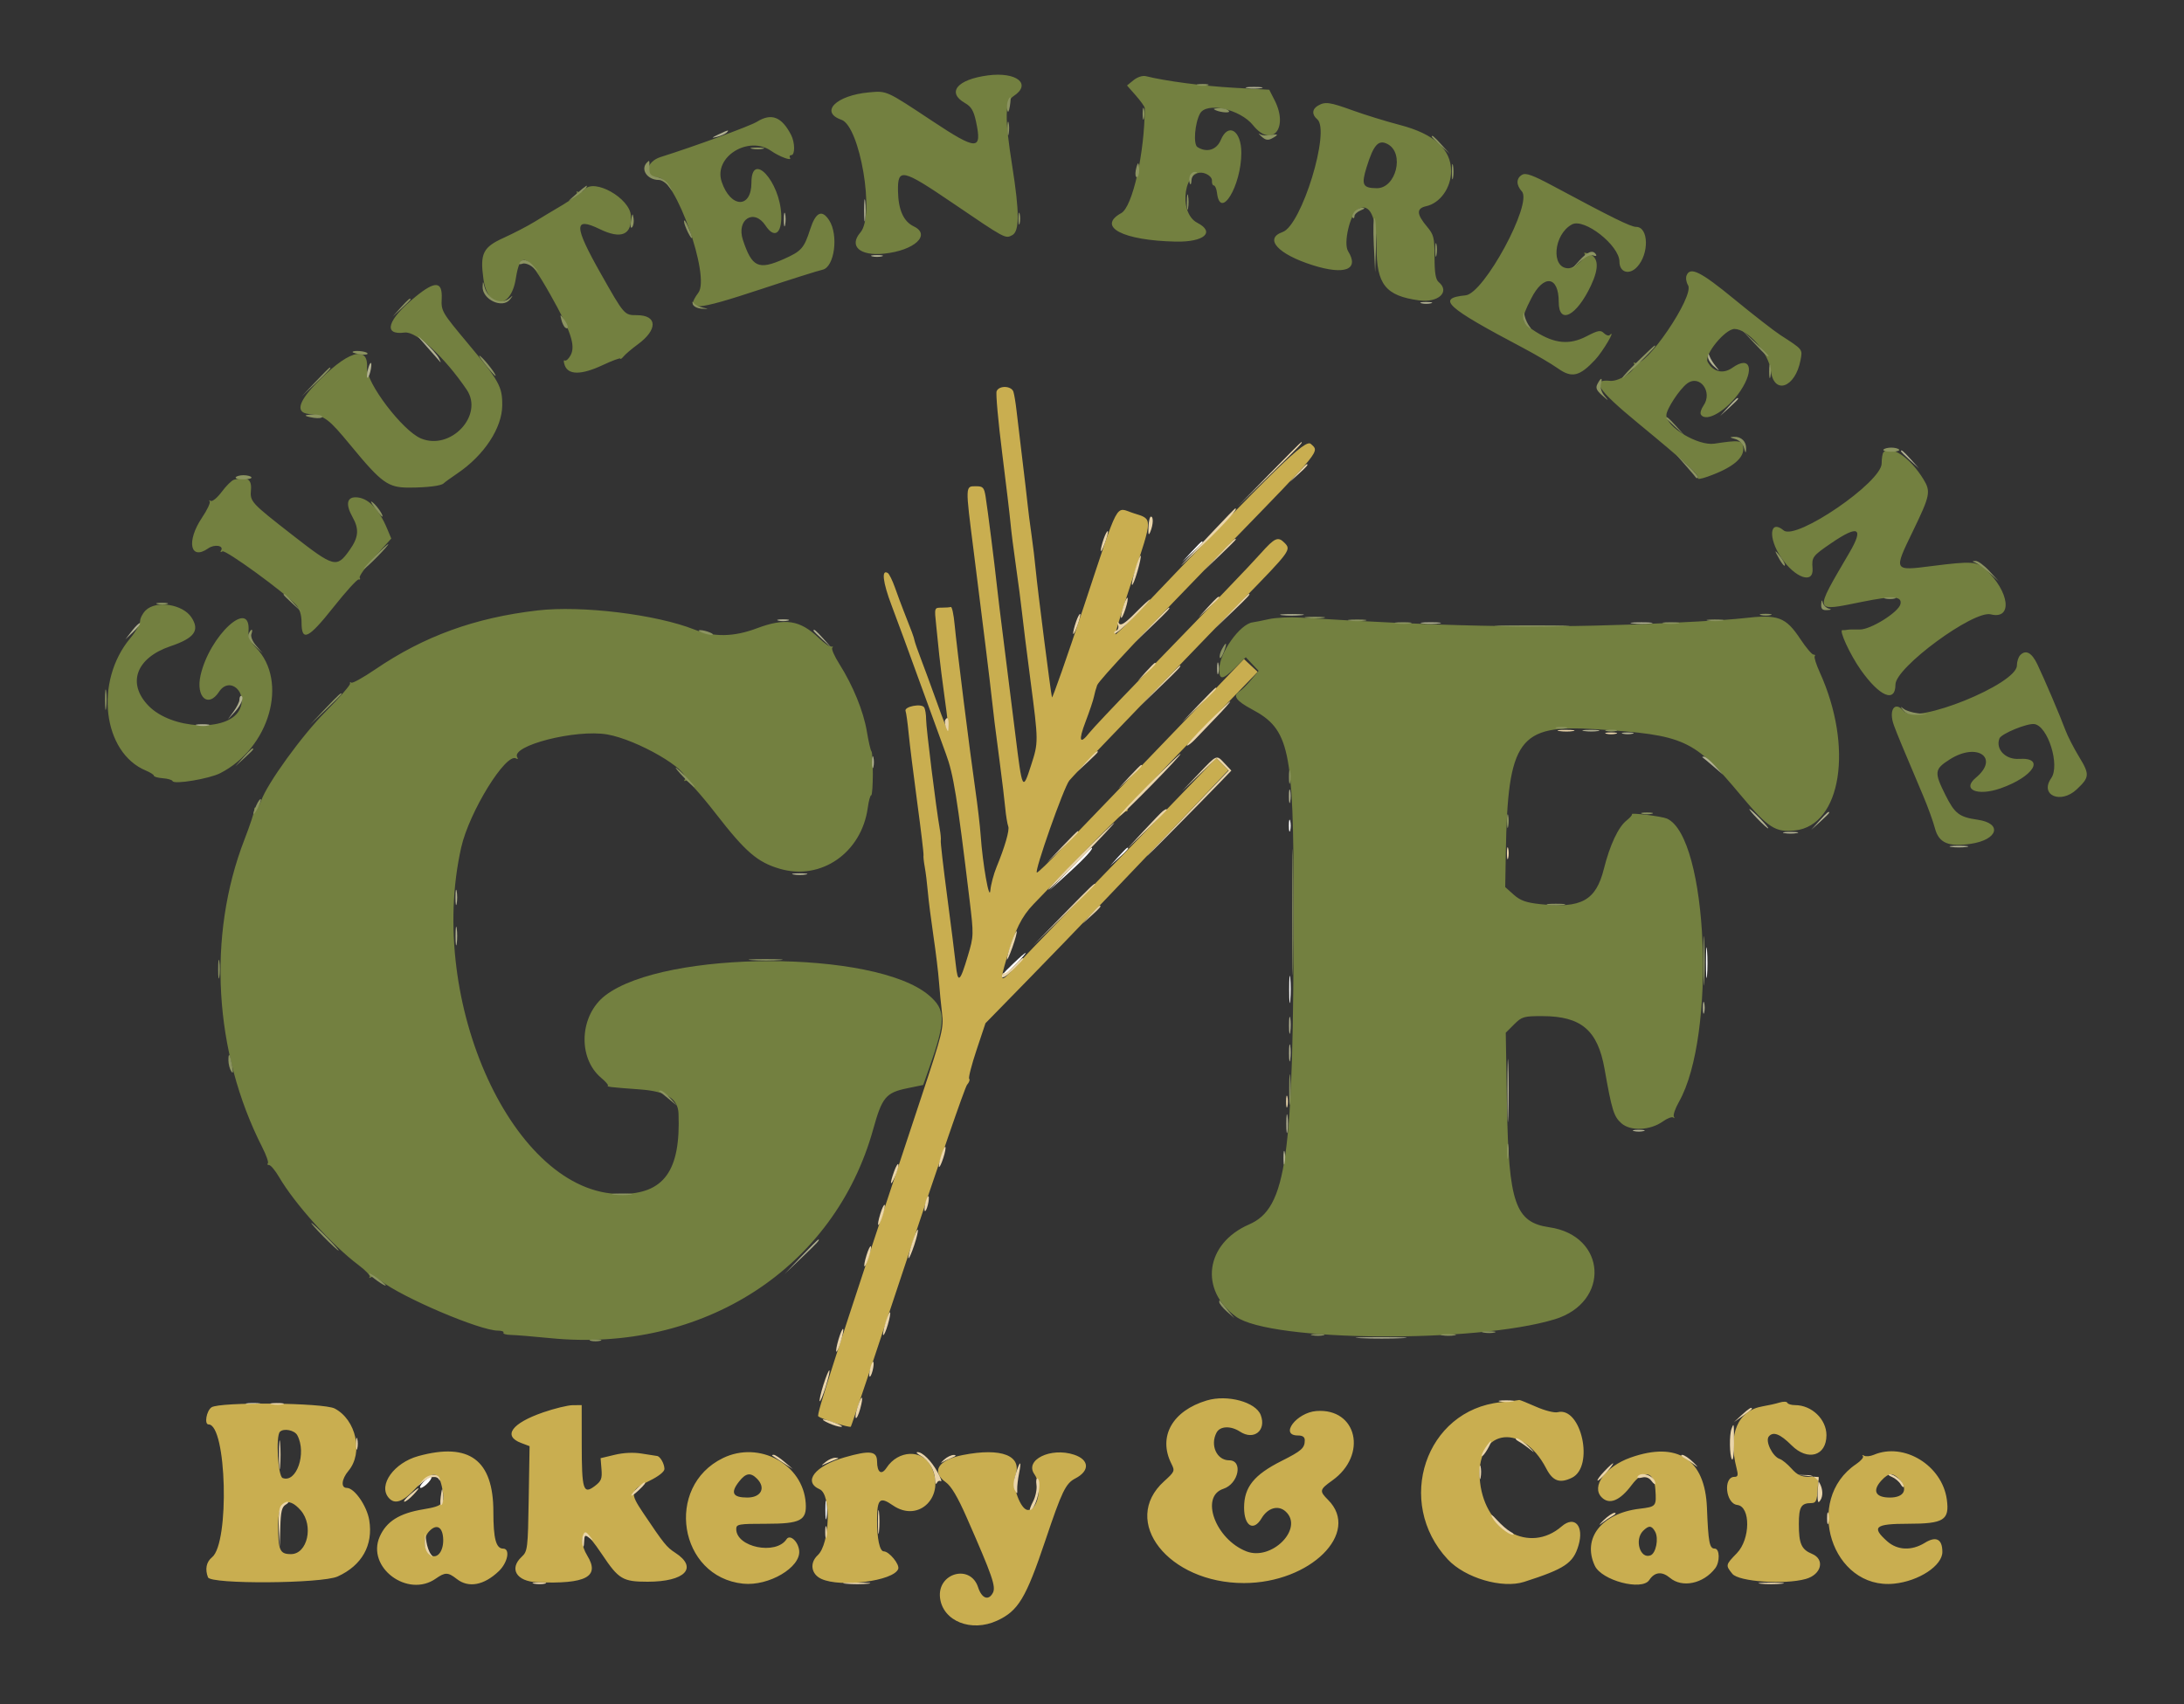 <svg width="410" height="320" xmlns="http://www.w3.org/2000/svg">

 <rect width="100%" height="100%" fill="#333333" stroke="none"/>

 <g>
  <title>background</title>
  <rect fill="none" id="canvas_background" height="322" width="412" y="-1" x="-1"/>
 </g>
 <g>
  <title>Layer 1</title>
  <g id="svgg">
   <path fill-rule="evenodd" fill="#ffffff" d="m223.68,103.611l-1.786,1.943l1.943,-1.786c1.808,-1.662 2.181,-2.1 1.786,-2.1c-0.087,0 -0.961,0.874 -1.943,1.943m18.282,51.425c0,0.997 0.107,1.405 0.237,0.906c0.131,-0.498 0.131,-1.314 0,-1.813c-0.13,-0.499 -0.237,-0.091 -0.237,0.907m-41.065,8.146l-3.873,4.002l3.684,-3.354c3.097,-2.819 4.745,-4.649 4.188,-4.649c-0.07,0 -1.869,1.8 -3.999,4.001m9.047,-2.317l-1.522,1.684l1.684,-1.522c1.57,-1.419 1.923,-1.846 1.522,-1.846c-0.089,0 -0.847,0.758 -1.684,1.684m110.32,19.818c-0.001,2.565 0.086,3.68 0.195,2.477c0.109,-1.202 0.11,-3.301 0.003,-4.663c-0.107,-1.362 -0.196,-0.378 -0.198,2.186m-130.106,0.304c-1.98,1.894 -2.505,2.546 -2.051,2.546c0.083,0 1.181,-1.049 2.44,-2.332c2.85,-2.904 2.58,-3.053 -0.389,-0.214m51.862,4.878c0.002,2.279 0.093,3.148 0.202,1.929c0.11,-1.219 0.108,-3.084 -0.003,-4.145c-0.112,-1.061 -0.201,-0.064 -0.199,2.216m-195.644,77.827c0.641,0.123 1.69,0.123 2.331,0c0.642,-0.124 0.117,-0.225 -1.165,-0.225c-1.283,0 -1.807,0.101 -1.166,0.225m33.031,14.66c-0.516,0.57 -0.705,1.036 -0.42,1.036c0.285,0 0.94,-0.466 1.456,-1.036c0.516,-0.57 0.705,-1.037 0.42,-1.037c-0.285,0 -0.94,0.467 -1.456,1.037m75.544,5.181c0,1.567 0.097,2.209 0.216,1.425c0.118,-0.784 0.118,-2.066 0,-2.85c-0.119,-0.783 -0.216,-0.142 -0.216,1.425" id="path0"/>
   <path fill-rule="evenodd" fill="#c9ae50" d="m187.092,73.469c-0.172,0.449 0.294,5.637 1.036,11.528c0.742,5.892 1.454,11.878 1.581,13.303c0.127,1.425 0.585,5.039 1.017,8.031c0.432,2.992 0.934,6.839 1.116,8.549c0.182,1.71 0.897,7.446 1.59,12.747c1.534,11.733 1.534,11.718 0.122,16.102c-1.573,4.884 -1.645,4.739 -2.957,-5.921c-0.64,-5.201 -1.611,-12.954 -2.158,-17.228c-0.547,-4.275 -1.13,-9.055 -1.296,-10.622c-0.413,-3.896 -1.724,-14.249 -2.111,-16.672c-0.28,-1.751 -0.486,-1.981 -1.775,-1.981c-2.072,0 -2.059,-0.341 -0.471,12.176c1.675,13.209 3.14,25.12 3.409,27.72c0.255,2.462 0.625,5.432 1.517,12.177c0.414,3.134 0.865,6.885 1,8.334c0.136,1.449 0.392,3.012 0.569,3.473c0.267,0.696 -0.631,3.81 -2.198,7.623c-0.537,1.305 -1.073,3.322 -1.16,4.361c-0.186,2.233 -1.451,-4.92 -1.824,-10.32c-0.118,-1.71 -0.568,-5.557 -0.999,-8.549c-1.037,-7.19 -3.499,-26.836 -3.896,-31.088c-0.173,-1.852 -0.49,-3.31 -0.704,-3.238c-0.214,0.071 -0.998,0.129 -1.744,0.129c-1.354,0 -1.355,0.003 -1.012,3.238c0.19,1.781 0.446,4.288 0.571,5.57c0.124,1.283 0.591,4.982 1.038,8.221c1.019,7.397 0.932,7.436 -1.495,0.678c-1.093,-3.042 -2.449,-6.73 -3.013,-8.196c-0.565,-1.465 -1.09,-2.981 -1.168,-3.368c-0.135,-0.67 -0.439,-1.495 -2.072,-5.625c-0.394,-0.997 -1.108,-2.918 -1.586,-4.269c-0.479,-1.351 -1.086,-2.59 -1.351,-2.753c-1.235,-0.763 -0.939,1.743 0.721,6.113c1.002,2.637 3.38,9.109 5.283,14.381c1.904,5.272 4.112,11.334 4.908,13.471c1.412,3.795 2.105,8.071 4.423,27.296c0.811,6.727 0.806,6.887 -0.306,10.622c-1.49,5.004 -1.878,5.286 -2.267,1.649c-0.179,-1.671 -0.913,-7.485 -1.63,-12.919c-0.718,-5.435 -1.252,-10.098 -1.187,-10.363c0.065,-0.265 -0.027,-1.298 -0.206,-2.295c-0.661,-3.702 -2.544,-18.838 -2.544,-20.454c0,-0.92 -0.167,-1.944 -0.371,-2.274c-0.496,-0.803 -3.812,-0.15 -3.491,0.687c0.13,0.339 0.392,2.231 0.582,4.204c0.19,1.974 0.917,7.829 1.616,13.013c0.699,5.184 1.226,9.614 1.173,9.845c-0.054,0.23 0.052,1.235 0.234,2.233c0.183,0.997 0.443,3.096 0.578,4.663c0.134,1.567 0.608,5.298 1.051,8.29c0.444,2.992 0.911,6.839 1.038,8.549c0.127,1.71 0.388,4.411 0.58,6.002c0.325,2.687 0.051,3.792 -3.847,15.544c-16.918,51.002 -19.746,59.765 -19.389,60.087c0.559,0.507 5.863,2.197 6.112,1.948c0.112,-0.111 4.905,-14.416 10.652,-31.788c5.747,-17.372 10.77,-31.954 11.163,-32.405c0.393,-0.45 0.574,-0.96 0.401,-1.133c-0.173,-0.172 0.444,-2.589 1.371,-5.37l1.684,-5.056l8.629,-8.836c7.636,-7.82 17.488,-18.116 32.363,-33.823l4.615,-4.873l-1.138,-1.133l-1.139,-1.133l-11.232,11.658c-6.178,6.412 -14.185,14.69 -17.793,18.394c-3.608,3.705 -7.555,7.848 -8.771,9.208c-2.762,3.087 -2.916,2.921 -1.548,-1.672c1.613,-5.419 2.794,-7.802 5.015,-10.126c10.021,-10.488 17.079,-17.578 17.401,-17.478c0.213,0.066 0.33,-0.083 0.259,-0.331c-0.071,-0.248 5.399,-6.161 12.157,-13.14l12.286,-12.69l-1.287,-1.209l-1.288,-1.209l-8.406,8.779c-4.623,4.829 -11.448,11.928 -15.166,15.775c-3.717,3.847 -8.597,8.918 -10.843,11.269c-2.246,2.351 -4.251,4.275 -4.454,4.275c-0.596,0 5.059,-16.061 6.085,-17.283c0.513,-0.611 3.63,-3.909 6.926,-7.328c3.296,-3.42 9.01,-9.365 12.699,-13.211c3.688,-3.846 9.433,-9.791 12.767,-13.212c9.225,-9.465 9.307,-9.578 7.965,-10.92c-1.183,-1.183 -1.805,-0.904 -4.362,1.954c-2.336,2.61 -7.599,8.094 -23.508,24.495c-4.194,4.323 -8.116,8.485 -8.716,9.248c-1.842,2.341 -2.107,1.553 -0.71,-2.111c0.734,-1.923 1.433,-4.006 1.554,-4.628c0.121,-0.622 0.396,-1.606 0.611,-2.187c0.354,-0.956 9.119,-10.307 24.817,-26.475c17.506,-18.03 16.942,-17.335 15.286,-18.834c-1.036,-0.937 -6.087,3.987 -32.21,31.398c-2.376,2.494 -4.391,4.462 -4.478,4.375c-0.087,-0.087 1.362,-4.786 3.22,-10.442c3.849,-11.711 3.841,-11.151 0.168,-12.326c-3.487,-1.115 -2.503,-2.964 -9.295,17.487c-3.218,9.689 -5.915,17.383 -5.993,17.098c-0.226,-0.827 -2.724,-20.412 -3.04,-23.834c-0.158,-1.71 -0.522,-4.741 -0.808,-6.736c-0.287,-1.994 -0.615,-4.559 -0.73,-5.699c-0.115,-1.14 -0.565,-4.987 -1,-8.549c-0.436,-3.562 -0.921,-7.639 -1.08,-9.06c-0.159,-1.42 -0.419,-2.994 -0.579,-3.497c-0.365,-1.15 -2.725,-1.223 -3.157,-0.098m39.465,189.497c-6.479,1.936 -9.208,6.809 -6.653,11.881c0.684,1.358 0.626,1.497 -1.363,3.294c-8.313,7.51 0.822,19.14 15.011,19.115c12.434,-0.023 21.945,-9.442 15.769,-15.618c-1.67,-1.669 -1.613,-1.932 0.782,-3.641c6.69,-4.775 4.669,-13.629 -2.977,-13.045c-3.73,0.285 -6.985,4.591 -3.47,4.591c0.891,0 1.292,0.283 1.287,0.907c-0.013,1.472 -0.58,1.975 -4.396,3.897c-5.141,2.59 -6.995,4.906 -6.995,8.736c0,3.481 1.773,4.565 3.284,2.007c1.162,-1.968 3.131,-2.526 4.509,-1.279c3.499,3.166 -2.611,9.365 -7.378,7.485c-5.796,-2.286 -8.733,-10.3 -4.301,-11.739c2.851,-0.926 3.746,-5.35 1.082,-5.35c-2.33,0 -3.622,-2.856 -2.359,-5.216c0.657,-1.228 2.665,-1.305 4.4,-0.168c2.602,1.705 4.993,-0.215 3.888,-3.122c-0.929,-2.444 -6.266,-3.887 -10.12,-2.735m55.172,0.336c-14.114,1.449 -19.949,18.774 -9.939,29.509c3.258,3.494 10.229,5.54 14.356,4.213c7.624,-2.45 9.185,-3.494 10.176,-6.805c1.101,-3.673 -0.703,-5.729 -3.158,-3.6c-5.964,5.173 -14.278,0.692 -15.306,-8.248c-1.131,-9.844 7.724,-11.71 12.425,-2.618c1.226,2.37 2.538,2.839 4.822,1.723c4.238,-2.071 1.762,-13.421 -2.685,-12.305c-0.624,0.156 -2.421,-0.301 -4.097,-1.042c-1.643,-0.727 -3.039,-1.288 -3.102,-1.248c-0.063,0.041 -1.634,0.23 -3.492,0.421m52.341,0.059c-0.712,0.219 -2.122,0.535 -3.133,0.703c-4.701,0.781 -6.589,5.197 -4.944,11.568c0.354,1.372 0.283,1.683 -0.384,1.683c-2.165,0 -1.662,5.023 0.529,5.274c2.524,0.289 2.473,6.432 -0.075,9.056c-2.137,2.2 -2.151,2.266 -0.848,3.877c1.192,1.474 9.812,2.075 13.787,0.962c2.945,-0.825 3.648,-3.682 1.16,-4.713c-1.983,-0.821 -2.465,-1.912 -2.465,-5.583c0,-3.227 0.427,-3.95 2.332,-3.95c0.868,0 1.062,-0.398 1.194,-2.461l0.158,-2.462l-1.838,0c-1.386,0 -2.176,-0.379 -3.213,-1.543c-0.757,-0.849 -1.749,-1.665 -2.206,-1.812c-1.359,-0.439 -2.786,-3.363 -2.065,-4.232c0.819,-0.986 2.135,-0.475 4.266,1.656c3.04,3.04 6.553,2.024 6.553,-1.896c0,-2.991 -2.768,-5.644 -5.889,-5.644c-0.703,0 -1.356,-0.198 -1.451,-0.44c-0.095,-0.243 -0.755,-0.262 -1.468,-0.043m-294.37,0.901c-0.945,0.662 -1.379,3.209 -0.546,3.209c3.398,0 3.979,22.251 0.651,24.946c-1.073,0.869 -1.347,2.231 -0.757,3.768c0.508,1.325 21.369,1.185 24.338,-0.163c4.559,-2.071 6.699,-5.874 5.937,-10.555c-0.439,-2.699 -2.786,-6.079 -4.221,-6.079c-1.151,0 -0.988,-1.655 0.315,-3.204c2.826,-3.357 1.445,-9.596 -2.589,-11.705c-2.096,-1.096 -21.612,-1.279 -23.128,-0.217m62.246,0.952c-5.899,2.041 -7.604,4.42 -4.114,5.737l1.587,0.599l-0.162,9.849c-0.154,9.443 -0.209,9.894 -1.327,10.934c-2.403,2.237 -0.964,4.614 2.887,4.769c9.238,0.371 11.88,-1.037 9.419,-5.019c-1.085,-1.756 -1.243,-3.819 -0.31,-4.037c0.257,-0.06 1.656,1.671 3.109,3.846c3.106,4.651 3.877,5.113 8.547,5.113c7.038,0 9.531,-2.619 5.178,-5.441c-1.618,-1.049 -2.101,-1.65 -6.002,-7.457c-2.569,-3.823 -2.482,-4.267 1.186,-6.062c1.698,-0.83 2.797,-1.702 2.792,-2.215c-0.009,-0.987 -0.81,-2.383 -1.398,-2.439c-0.224,-0.022 -1.507,-0.222 -2.851,-0.445c-1.547,-0.257 -3.412,-0.173 -5.09,0.229l-2.648,0.635l0.169,2.08c0.143,1.774 -0.046,2.24 -1.282,3.168c-2.139,1.605 -2.419,0.7 -2.428,-7.831l-0.008,-7.383l-1.684,0.013c-0.926,0.007 -3.433,0.618 -5.57,1.357m-46.132,4.295c1.797,3.36 -0.15,9.023 -2.759,8.022c-0.875,-0.336 -1.313,-7.87 -0.505,-8.678c0.716,-0.716 2.748,-0.307 3.264,0.656m22.717,3.905c-4.553,1.254 -7.558,5.43 -5.602,7.786c1.168,1.408 2.716,0.857 5.227,-1.86c2.973,-3.217 4.153,-3.242 4.815,-0.105c0.663,3.142 0.327,3.54 -3.528,4.179c-4.466,0.74 -6.892,2.264 -8.157,5.124c-2.549,5.763 5.253,11.601 10.533,7.881c1.738,-1.224 2.293,-1.215 3.923,0.067c2.211,1.74 5.111,1.203 7.899,-1.462c1.684,-1.609 2.186,-4.237 0.81,-4.237c-1.335,0 -1.832,-1.88 -1.832,-6.927c0,-9.72 -4.529,-13.078 -14.088,-10.446m57.203,0.367c-11.042,5.354 -8.319,22.344 3.781,23.593c4.803,0.496 10.832,-3.055 10.517,-6.194c-0.173,-1.73 -1.729,-3.141 -2.376,-2.155c-1.984,3.027 -9.441,1.518 -9.441,-1.911c0,-0.914 0.433,-0.99 5.619,-0.99c6.467,0 7.644,-0.616 7.424,-3.883c-0.49,-7.287 -8.708,-11.765 -15.524,-8.46m22.854,-0.139c-5.592,1.6 -7.932,4.594 -4.699,6.012c2.193,0.962 1.913,10.249 -0.373,12.368c-1.571,1.456 -1.248,3.571 0.681,4.457c3.63,1.67 13.559,0.387 14.422,-1.863c0.323,-0.84 -1.699,-3.311 -2.709,-3.311c-0.765,0 -1.273,-2.369 -1.262,-5.894c0.012,-3.973 0.519,-4.444 2.96,-2.752c4.948,3.428 10.036,-1.807 7.16,-7.369c-1.65,-3.192 -6.152,-3.016 -8.341,0.325c-0.953,1.455 -1.764,0.897 -1.779,-1.223c-0.014,-1.937 -1.339,-2.101 -6.06,-0.75m22.177,-0.43c-4.626,0.908 -6.021,3.111 -3.23,5.098c1.041,0.741 2.243,2.764 3.946,6.642c4.839,11.014 5.525,12.995 4.903,14.157c-0.816,1.526 -2.084,1.041 -2.765,-1.057c-1.442,-4.442 -7.716,-2.686 -7.144,2c0.535,4.369 5.862,6.493 10.704,4.267c3.987,-1.833 5.414,-4.206 9.074,-15.086c3.106,-9.235 3.805,-10.682 5.61,-11.616c2.761,-1.428 2.655,-3.512 -0.227,-4.463c-4.389,-1.449 -9.351,0.991 -7.449,3.662c1.54,2.163 0.714,6.717 -1.219,6.717c-1.365,0 -3.037,-4.579 -2.357,-6.459c1.353,-3.741 -2.59,-5.288 -9.846,-3.862m125.326,0.489c-4.716,1.674 -7.436,5.431 -5.404,7.463c1.448,1.448 3.426,0.631 5.633,-2.325c2.21,-2.96 4.211,-2.596 4.44,0.808c0.216,3.225 0.178,3.271 -2.985,3.657c-7.116,0.867 -10.781,5.544 -8.384,10.697c1.294,2.783 8.853,4.772 10.223,2.69c1.006,-1.529 2.383,-1.677 3.881,-0.417c2.316,1.949 6.291,1.109 8.503,-1.796c0.918,-1.206 0.855,-3.691 -0.094,-3.691c-0.986,0 -1.204,-1.151 -1.46,-7.674c-0.357,-9.134 -5.548,-12.537 -14.353,-9.412m45.677,-0.525c-0.667,0.283 -1.483,0.36 -1.813,0.171c-0.33,-0.188 -0.434,-0.159 -0.232,0.065c0.202,0.224 -0.372,0.906 -1.276,1.516c-9.947,6.703 -4.55,23.651 7.148,22.443c4.637,-0.478 9.045,-3.381 9.045,-5.956c0,-2.415 -1.167,-3.025 -3.285,-1.716c-2.479,1.533 -5.158,1.422 -7.082,-0.293c-3,-2.673 -2.278,-3.282 3.89,-3.282c6.751,0 7.845,-0.681 7.315,-4.551c-0.879,-6.411 -8.042,-10.798 -13.71,-8.397m-209.676,4.464c1.736,1.735 0.814,3.561 -1.797,3.561c-2.753,0 -3.211,-0.894 -1.544,-3.013c1.256,-1.597 2.146,-1.743 3.341,-0.548m214.478,0.151c1.695,1.872 0.895,3.41 -1.774,3.41c-2.749,0 -3.371,-1.299 -1.555,-3.248c1.32,-1.416 2.157,-1.457 3.329,-0.162m-300.107,5.824c2.464,2.846 1.262,8.208 -1.84,8.208c-2.098,0 -2.4,-0.684 -2.411,-5.466c-0.01,-4.395 1.806,-5.566 4.251,-2.742m26.723,5.104c0.201,2.382 -1.012,4.11 -2.324,3.311c-1.289,-0.784 -1.484,-3.175 -0.36,-4.417c1.353,-1.495 2.505,-1.021 2.684,1.106m227.545,-1.083c0.685,1.279 0.138,4.032 -0.878,4.422c-1.948,0.748 -3.063,-2.932 -1.394,-4.602c1.072,-1.071 1.626,-1.027 2.272,0.18" id="path1"/>
   <path fill-rule="evenodd" fill="#ead5aa" d="m238.207,89.103l-5.95,6.088l6.088,-5.95c5.655,-5.527 6.323,-6.226 5.95,-6.226c-0.076,0 -2.816,2.74 -6.088,6.088m5.416,-0.259l-1.522,1.684l1.684,-1.522c1.57,-1.418 1.922,-1.846 1.522,-1.846c-0.089,0 -0.847,0.758 -1.684,1.684m-15.881,10.906c-2.198,2.337 -4.763,5.065 -5.7,6.063c-0.936,0.997 0.703,-0.518 3.643,-3.368c4.448,-4.311 6.922,-7.091 6.201,-6.97c-0.081,0.014 -1.946,1.937 -4.144,4.275m-12.144,-0.8c-0.059,1.471 0.026,1.69 0.352,0.904c0.553,-1.331 0.615,-2.85 0.115,-2.847c-0.214,0.001 -0.424,0.876 -0.467,1.943m-8.411,2.251c-0.318,0.912 -0.562,1.914 -0.541,2.228c0.02,0.314 0.37,-0.342 0.779,-1.457c0.408,-1.115 0.652,-2.118 0.541,-2.228c-0.11,-0.111 -0.461,0.545 -0.779,1.457m21.684,2.928l-2.832,2.979l2.979,-2.832c1.639,-1.557 2.98,-2.898 2.98,-2.979c0,-0.385 -0.496,0.064 -3.127,2.832m-15.748,2.757c-0.446,1.502 -0.718,2.823 -0.603,2.938c0.114,0.114 0.568,-1.025 1.01,-2.531c0.441,-1.506 0.713,-2.827 0.603,-2.937c-0.11,-0.11 -0.564,1.029 -1.01,2.53m18.081,7.865l-3.092,3.238l3.238,-3.093c3.008,-2.872 3.475,-3.384 3.093,-3.384c-0.081,0 -1.538,1.458 -3.239,3.239m-20.346,-0.803c-0.767,2.498 -0.396,2.869 0.414,0.414c0.342,-1.035 0.521,-1.984 0.398,-2.107c-0.123,-0.123 -0.489,0.639 -0.812,1.693m15.93,0.026l-1.785,1.943l1.943,-1.786c1.068,-0.982 1.943,-1.856 1.943,-1.943c0,-0.396 -0.439,-0.023 -2.101,1.786m-13.695,1.158c-1.855,1.883 -2.671,2.41 -3.009,1.943c-0.323,-0.446 -0.379,-0.375 -0.185,0.233c0.153,0.48 0,0.973 -0.34,1.095c-0.34,0.122 -0.489,0.364 -0.33,0.537c0.158,0.174 1.784,-1.193 3.612,-3.038c1.828,-1.844 3.205,-3.353 3.06,-3.353c-0.145,0 -1.409,1.162 -2.808,2.583m3.085,2.209l-3.092,3.239l3.238,-3.093c3.008,-2.873 3.475,-3.384 3.093,-3.384c-0.081,0 -1.538,1.457 -3.239,3.238m-14.172,-0.596c-0.318,0.912 -0.562,1.914 -0.542,2.228c0.02,0.314 0.371,-0.342 0.779,-1.457c0.409,-1.115 0.653,-2.118 0.542,-2.228c-0.111,-0.111 -0.461,0.545 -0.779,1.457m13.12,9.405l-1.522,1.684l1.684,-1.522c1.569,-1.419 1.922,-1.846 1.522,-1.846c-0.09,0 -0.847,0.758 -1.684,1.684m2.609,2.59l-3.613,3.757l3.756,-3.613c3.489,-3.356 3.994,-3.9 3.613,-3.9c-0.078,0 -1.769,1.69 -3.756,3.756m7.252,3.627l-3.093,3.239l3.238,-3.093c3.008,-2.873 3.476,-3.384 3.093,-3.384c-0.08,0 -1.538,1.457 -3.238,3.238m1.57,3.498c-2.266,2.279 -3.941,4.145 -3.721,4.145c0.22,0 0.914,-0.544 1.543,-1.21c0.628,-0.665 2.416,-2.53 3.974,-4.145c1.558,-1.614 2.718,-2.935 2.578,-2.935c-0.139,0 -2.107,1.865 -4.374,4.145m-49.127,-0.648c-0.124,0.214 -0.037,0.855 0.192,1.425c0.364,0.905 0.421,0.855 0.453,-0.389c0.036,-1.405 -0.206,-1.795 -0.645,-1.036m115.326,2.056c0.788,0.119 1.953,0.116 2.591,-0.007c0.637,-0.123 -0.007,-0.221 -1.432,-0.217c-1.425,0.004 -1.947,0.105 -1.159,0.224m8.801,0.503c0.499,0.131 1.315,0.131 1.814,0c0.498,-0.13 0.09,-0.237 -0.907,-0.237c-0.997,0 -1.406,0.107 -0.907,0.237m-97.567,5.213l-1.785,1.943l1.943,-1.786c1.069,-0.982 1.943,-1.856 1.943,-1.943c0,-0.395 -0.439,-0.022 -2.101,1.786m11.419,4.558c-3.273,3.291 -5.601,5.819 -5.173,5.618c0.8,-0.376 11.796,-11.601 11.364,-11.601c-0.132,0 -2.919,2.692 -6.191,5.983m9.578,-2.226l-3.093,3.238l3.239,-3.093l3.239,-3.094l1.152,1.151l1.151,1.151l-3.87,4.015c-2.128,2.208 -6.319,6.591 -9.313,9.739c-3.362,3.535 -2.69,2.941 1.758,-1.555c3.96,-4.003 8.261,-8.381 9.556,-9.729l2.355,-2.45l-1.226,-1.306c-1.606,-1.709 -1.39,-1.793 -4.948,1.933m-12.962,0.518l-2.048,2.202l2.202,-2.048c2.048,-1.905 2.44,-2.356 2.048,-2.356c-0.085,0 -1.075,0.991 -2.202,2.202m6.242,6.501c-0.285,0.218 -1.917,1.905 -3.626,3.749l-3.108,3.351l3.756,-3.613c2.065,-1.987 3.755,-3.678 3.755,-3.757c0,-0.231 -0.225,-0.153 -0.777,0.27m-15.526,8.378c-3.402,3.41 -6.079,6.266 -5.951,6.347c0.128,0.081 3.021,-2.709 6.428,-6.2c3.407,-3.491 6.085,-6.347 5.95,-6.347c-0.134,0 -3.026,2.79 -6.427,6.2m-3.404,-1.667l-2.832,2.98l2.98,-2.833c2.767,-2.631 3.216,-3.126 2.832,-3.126c-0.081,0 -1.422,1.341 -2.98,2.979m83.558,1.166c0,0.997 0.107,1.405 0.237,0.907c0.13,-0.499 0.13,-1.315 0,-1.814c-0.13,-0.498 -0.237,-0.09 -0.237,0.907m-83.29,11.529l-5.69,5.829l5.829,-5.691c3.206,-3.13 5.829,-5.753 5.829,-5.829c0,-0.374 -0.682,0.276 -5.968,5.691m5.158,0l-1.522,1.683l1.684,-1.521c1.57,-1.419 1.922,-1.846 1.522,-1.846c-0.089,0 -0.847,0.757 -1.684,1.684m-14.935,5.375c-0.46,1.348 -0.819,2.702 -0.798,3.007c0.021,0.305 0.487,-0.708 1.035,-2.253c0.548,-1.544 0.907,-2.898 0.798,-3.007c-0.11,-0.11 -0.576,0.904 -1.035,2.253m0.477,4.321c-0.809,0.845 -1.63,1.438 -1.824,1.318c-0.194,-0.12 -0.352,0.131 -0.352,0.558c0,0.485 0.742,0.051 1.986,-1.165c1.092,-1.066 1.986,-2.008 1.986,-2.093c0,-0.377 -0.422,-0.052 -1.796,1.382m51.139,25.407c0,0.998 0.107,1.406 0.237,0.907c0.131,-0.499 0.131,-1.315 0,-1.814c-0.13,-0.498 -0.237,-0.09 -0.237,0.907m-64.783,10.207c-0.767,2.499 -0.396,2.87 0.414,0.415c0.342,-1.036 0.521,-1.984 0.398,-2.107c-0.123,-0.123 -0.489,0.638 -0.812,1.692m-8.795,2.876c-0.882,2.44 -0.76,3.1 0.175,0.946c0.424,-0.976 0.701,-1.983 0.615,-2.239c-0.085,-0.255 -0.44,0.327 -0.79,1.293m5.878,5.866c-0.19,0.759 -0.246,1.481 -0.124,1.603c0.122,0.122 0.378,-0.399 0.569,-1.159c0.19,-0.759 0.246,-1.48 0.124,-1.602c-0.122,-0.123 -0.378,0.399 -0.569,1.158m-8.482,2.139c-0.767,2.498 -0.396,2.87 0.414,0.415c0.342,-1.036 0.521,-1.984 0.398,-2.107c-0.123,-0.123 -0.489,0.638 -0.812,1.692m5.966,5.448c-0.472,1.476 -0.772,2.769 -0.667,2.874c0.105,0.105 0.588,-1.005 1.074,-2.467c0.485,-1.462 0.785,-2.755 0.667,-2.874c-0.119,-0.118 -0.602,0.992 -1.074,2.467m-8.557,2.324c-0.767,2.498 -0.395,2.87 0.415,0.415c0.341,-1.036 0.52,-1.984 0.397,-2.107c-0.123,-0.123 -0.488,0.638 -0.812,1.692m3.571,12.638c-0.351,1.17 -0.542,2.222 -0.426,2.338c0.117,0.117 0.499,-0.745 0.85,-1.914c0.35,-1.17 0.541,-2.222 0.425,-2.338c-0.117,-0.117 -0.499,0.745 -0.849,1.914m-8.809,3.109c-0.35,1.169 -0.541,2.222 -0.425,2.338c0.117,0.117 0.499,-0.745 0.849,-1.914c0.351,-1.17 0.542,-2.222 0.425,-2.339c-0.116,-0.116 -0.498,0.745 -0.849,1.915m5.949,5.43c-0.191,0.759 -0.247,1.481 -0.125,1.603c0.122,0.122 0.378,-0.399 0.569,-1.159c0.19,-0.759 0.246,-1.48 0.124,-1.602c-0.122,-0.123 -0.378,0.399 -0.568,1.158m-8.794,3.124c-0.501,1.589 -0.817,2.982 -0.703,3.096c0.114,0.114 0.617,-1.093 1.118,-2.682c0.501,-1.589 0.817,-2.982 0.703,-3.096c-0.114,-0.114 -0.617,1.093 -1.118,2.682m6.425,4.093c-0.342,1.036 -0.498,2.006 -0.348,2.156c0.15,0.15 0.516,-0.61 0.814,-1.69c0.704,-2.548 0.341,-2.911 -0.466,-0.466m120.596,-0.93c0.641,0.124 1.69,0.124 2.332,0c0.641,-0.123 0.116,-0.224 -1.166,-0.224c-1.283,0 -1.807,0.101 -1.166,0.224m-230.564,0.519c0.645,0.124 1.577,0.12 2.073,-0.01c0.495,-0.13 -0.032,-0.231 -1.172,-0.225c-1.14,0.005 -1.545,0.111 -0.901,0.235m275.93,2.003l-1.454,1.333l1.684,-1.171c0.926,-0.644 1.684,-1.244 1.684,-1.333c0,-0.409 -0.573,-0.058 -1.914,1.171m-171.402,1.536c0.855,0.391 1.904,0.704 2.331,0.695c0.428,-0.009 -0.039,-0.33 -1.036,-0.714c-2.366,-0.911 -3.296,-0.898 -1.295,0.019m169.485,1.059c-0.435,1.136 -0.38,5.011 0.082,5.738c0.21,0.329 0.381,-1.012 0.381,-2.98c0,-3.913 -0.006,-3.948 -0.463,-2.758m-272.672,4.88c0,2.423 0.089,3.414 0.198,2.202c0.109,-1.211 0.109,-3.193 0,-4.404c-0.109,-1.211 -0.198,-0.22 -0.198,2.202m14.447,-2.072c0,0.997 0.106,1.405 0.237,0.907c0.13,-0.499 0.13,-1.315 0,-1.814c-0.131,-0.499 -0.237,-0.091 -0.237,0.907m218.273,-0.433c0.57,0.314 1.63,1.065 2.356,1.668c0.726,0.603 0.554,0.339 -0.381,-0.587c-0.935,-0.927 -1.995,-1.677 -2.356,-1.669c-0.36,0.009 -0.189,0.273 0.381,0.588m-6.275,1.226c-0.473,0.722 -0.766,1.406 -0.65,1.521c0.115,0.115 0.602,-0.475 1.082,-1.311c1.069,-1.863 0.752,-2.017 -0.432,-0.21m-105.958,1.484c1.478,0.819 2.589,2.674 2.67,4.459c0.033,0.712 0.178,1.002 0.322,0.644c0.144,-0.358 0.482,-0.516 0.749,-0.35c0.268,0.165 0,-0.591 -0.595,-1.681c-1.167,-2.135 -2.845,-3.806 -3.794,-3.776c-0.324,0.01 -0.033,0.327 0.648,0.704m-27.879,-0.037c0.119,0.092 1.032,0.695 2.03,1.338l1.813,1.171l-1.554,-1.336c-0.855,-0.734 -1.769,-1.337 -2.03,-1.338c-0.261,-0.001 -0.378,0.073 -0.259,0.165m32.244,0.739c-0.544,0.499 -0.732,0.741 -0.418,0.539c0.314,-0.202 1.141,-0.595 1.838,-0.874c0.801,-0.32 0.955,-0.518 0.418,-0.539c-0.467,-0.018 -1.294,0.375 -1.838,0.874m138.956,-0.302c0.57,0.315 1.514,0.949 2.098,1.409c0.584,0.46 0.405,0.195 -0.397,-0.589c-0.802,-0.783 -1.746,-1.418 -2.097,-1.409c-0.352,0.009 -0.173,0.274 0.396,0.589m-161.17,0.719c-0.99,0.793 -0.989,0.798 0.031,0.329c0.57,-0.262 1.386,-0.606 1.813,-0.764c0.671,-0.249 0.667,-0.294 -0.03,-0.33c-0.445,-0.022 -1.261,0.322 -1.814,0.765m35.638,2.33c-0.438,1.402 -0.489,2.391 -0.155,2.979c0.447,0.785 0.496,0.769 0.455,-0.156c-0.025,-0.57 0.13,-1.911 0.345,-2.979c0.515,-2.559 0.177,-2.477 -0.645,0.156m87.062,-0.286c0.006,1.14 0.112,1.545 0.236,0.901c0.124,-0.645 0.119,-1.577 -0.011,-2.073c-0.129,-0.495 -0.231,0.032 -0.225,1.172m23.45,-0.264c-0.816,0.852 -1.385,1.632 -1.263,1.733c0.122,0.101 0.885,-0.596 1.697,-1.549c1.833,-2.152 1.561,-2.267 -0.434,-0.184m-221.796,1.666l-1.007,1.189l1.077,-0.907c1.2,-1.011 2.584,-1.185 2.986,-0.375c0.145,0.292 0.204,0.233 0.132,-0.13c-0.229,-1.151 -2.136,-1.017 -3.188,0.223m228.038,-0.673c-0.16,0.259 0.211,0.339 0.824,0.179c0.735,-0.193 1.353,0.034 1.814,0.665c0.385,0.526 0.7,0.726 0.7,0.443c0,-1.365 -2.657,-2.389 -3.338,-1.287m32.013,-0.109l1.99,0.226l-0.177,2.531c-0.097,1.393 0.013,2.342 0.245,2.109c1.472,-1.475 0.1,-4.967 -1.976,-5.029l-2.073,-0.062l1.991,0.225m15.711,0.157c0.617,0.249 1.367,0.875 1.668,1.392c0.301,0.517 0.554,0.685 0.562,0.373c0.022,-0.788 -1.723,-2.29 -2.615,-2.25c-0.405,0.018 -0.232,0.237 0.385,0.485m-160.565,1.514c0.118,0.802 -0.163,2.189 -0.625,3.081c-0.461,0.893 -0.723,1.623 -0.58,1.623c1.097,0 2.371,-5.31 1.416,-5.901c-0.234,-0.144 -0.328,0.395 -0.211,1.197m-74.915,0.579c-0.624,0.581 -1.134,1.205 -1.134,1.386c0,0.181 0.583,-0.219 1.295,-0.888c1.215,-1.141 1.517,-1.554 1.134,-1.554c-0.088,0 -0.671,0.475 -1.295,1.056m-42.743,1.292c-0.8,0.703 -1.248,1.279 -0.997,1.279c0.251,0 1.004,-0.583 1.673,-1.296c1.549,-1.648 1.207,-1.64 -0.676,0.017m5.817,0.371c-0.154,1.114 -0.075,1.749 0.185,1.488c0.25,-0.25 0.371,-1.124 0.269,-1.942c-0.17,-1.37 -0.207,-1.334 -0.454,0.454m-29.972,1.638c-0.378,0.455 -0.538,2.07 -0.424,4.275l0.182,3.544l0.102,-3.731c0.079,-2.935 0.294,-3.843 1.008,-4.259c0.498,-0.29 0.644,-0.535 0.322,-0.544c-0.321,-0.008 -0.857,0.313 -1.19,0.715m112.048,3.156c0.002,1.995 0.096,2.747 0.208,1.672c0.112,-1.075 0.111,-2.707 -0.004,-3.627c-0.114,-0.92 -0.206,-0.04 -0.204,1.955m178.189,-0.778c0,0.998 0.106,1.406 0.237,0.907c0.13,-0.498 0.13,-1.315 0,-1.813c-0.131,-0.499 -0.237,-0.091 -0.237,0.906m-62.875,-0.169c0.656,1.292 3.031,3.286 3.886,3.263c0.318,-0.009 0.112,-0.264 -0.458,-0.568c-0.57,-0.303 -1.703,-1.287 -2.518,-2.186c-0.985,-1.086 -1.29,-1.257 -0.91,-0.509m20.898,0.558c-0.802,0.784 -0.98,1.049 -0.397,0.589c0.584,-0.46 1.528,-1.094 2.098,-1.409c0.57,-0.315 0.748,-0.58 0.397,-0.589c-0.352,-0.009 -1.296,0.625 -2.098,1.409m-146.106,2.202c0,0.998 0.106,1.406 0.237,0.907c0.13,-0.499 0.13,-1.315 0,-1.814c-0.131,-0.498 -0.237,-0.09 -0.237,0.907m-45.517,0.747c-0.158,0.411 -0.178,1.169 -0.044,1.684c0.152,0.587 0.265,0.382 0.303,-0.551c0.054,-1.341 0.15,-1.418 0.967,-0.777c0.821,0.644 0.84,0.626 0.195,-0.196c-0.863,-1.101 -1.052,-1.122 -1.421,-0.16m-29.655,1.133c-0.048,1 0.269,1.892 0.829,2.331c0.789,0.619 0.828,0.611 0.305,-0.066c-0.331,-0.427 -0.704,-1.476 -0.829,-2.331l-0.228,-1.555l-0.077,1.621m20.524,7.813c0.644,0.124 1.577,0.119 2.072,-0.01c0.496,-0.13 -0.032,-0.231 -1.171,-0.226c-1.14,0.006 -1.546,0.112 -0.901,0.236m58.557,0.014c1.218,0.109 3.084,0.108 4.145,-0.004c1.061,-0.111 0.064,-0.201 -2.216,-0.199c-2.28,0.002 -3.148,0.093 -1.929,0.203m171.748,-0.003c1.068,0.112 2.817,0.112 3.886,0c1.068,-0.112 0.194,-0.203 -1.943,-0.203c-2.138,0 -3.012,0.091 -1.943,0.203" id="path2"/>
   <path fill-rule="evenodd" fill="#738040" d="m185.474,14.156c-5.787,0.754 -7.816,3.205 -4.305,5.202c1.166,0.664 1.621,1.432 2.06,3.48c1.171,5.459 0.179,5.447 -8.188,-0.1c-8.738,-5.792 -8.532,-5.699 -11.912,-5.392c-6.158,0.558 -9.314,3.699 -5.169,5.144c3.488,1.216 6.319,17.979 3.571,21.147c-2.23,2.572 -0.129,4.464 4.435,3.992c5.689,-0.587 8.893,-3.53 5.575,-5.12c-1.922,-0.921 -2.896,-3.097 -2.961,-6.614c-0.082,-4.407 0.776,-4.221 10.249,2.22c9.965,6.775 9.896,6.738 11.2,6.04c1.371,-0.734 1.371,-4.269 0,-12.954c-1.452,-9.195 -1.396,-12.08 0.259,-13.164c3.449,-2.261 0.569,-4.582 -4.814,-3.881m27.341,0.889l-1.242,1.005l1.663,1.894c0.915,1.042 1.663,2.095 1.663,2.339c0,8.345 -2.28,18.559 -4.404,19.731c-4.644,2.561 0.285,5.143 10.222,5.354c5.322,0.113 7.48,-1.759 4.063,-3.526c-3.783,-1.956 -2.421,-10.668 1.449,-9.268c0.803,0.29 1.335,0.855 1.292,1.374c-0.039,0.484 0.12,0.88 0.355,0.88c0.234,0 0.5,0.624 0.59,1.385c0.617,5.216 4.568,-1.301 4.568,-7.536c0,-4.187 -2.464,-5.721 -3.853,-2.398c-0.784,1.878 -2.639,2.444 -4.385,1.339c-0.806,-0.511 -0.508,-4.442 0.477,-6.282c1.201,-2.244 7.527,-0.854 9.975,2.192c3.501,4.357 6.732,0.587 4.032,-4.705l-1.007,-1.975l-6.617,-0.367c-5.703,-0.317 -12.865,-1.259 -16.531,-2.175c-0.624,-0.156 -1.585,0.151 -2.31,0.739m34.597,4.799c-1.112,0.648 -1.165,1.69 -0.129,2.549c2.527,2.097 -2.946,19.935 -6.496,21.173c-3.551,1.237 -0.895,4.165 5.652,6.232c6.049,1.909 8.797,0.819 6.635,-2.633c-0.92,-1.469 0.352,-6.938 1.828,-7.862c2.18,-1.366 3.52,1.36 3.52,7.158c0,6.952 1.706,9.083 7.952,9.939c3.635,0.499 5.908,-1.609 3.707,-3.437c-0.57,-0.472 -0.778,-1.726 -0.778,-4.687c0,-3.639 -0.14,-4.208 -1.404,-5.711c-1.986,-2.359 -2.031,-3.437 -0.163,-3.848c2.626,-0.576 4.676,-3.467 4.676,-6.593c0,-4.109 -3.184,-6.979 -9.6,-8.654c-2.557,-0.667 -6.5,-1.882 -8.763,-2.699c-4.471,-1.615 -5.265,-1.726 -6.637,-0.927m-105.311,3.018c-1.275,0.796 -11.716,4.62 -18.097,6.628c-2.788,0.877 -3.236,3.784 -0.584,3.784c3.357,0 9.958,18.597 7.693,21.672c-2.635,3.577 -0.688,3.469 11.765,-0.655c5.557,-1.84 10.742,-3.478 11.521,-3.64c2.26,-0.469 3.067,-6.529 1.241,-9.316c-1.352,-2.064 -2.514,-1.501 -3.547,1.715c-1.142,3.557 -1.647,4.128 -4.955,5.593c-4.762,2.109 -5.967,1.547 -7.669,-3.577c-1.283,-3.863 2.087,-6.002 4.251,-2.699c1.635,2.495 3.062,1.535 2.943,-1.978c-0.215,-6.312 -5.598,-12.168 -5.598,-6.089c0,4.921 -3.933,4.791 -5.592,-0.186c-1.555,-4.666 5.046,-8.756 9.311,-5.769c1.53,1.072 3.941,1.959 3.534,1.301c-0.176,-0.285 -0.072,-0.517 0.229,-0.517c0.724,0 0.703,-2.36 -0.034,-3.791c-1.76,-3.418 -3.701,-4.167 -6.412,-2.476m118.416,4.206c3.193,1.709 1.565,8.292 -2.045,8.271c-2.663,-0.016 -2.956,-0.624 -1.912,-3.974c1.315,-4.226 2.232,-5.22 3.957,-4.297m25.237,5.743c-1.138,0.646 -1.161,1.914 -0.056,3.135c2.043,2.258 -7.107,19.168 -10.556,19.508c-5.553,0.548 -3.766,2.186 10.742,9.85c2.422,1.28 5.385,3.023 6.584,3.873c2.609,1.851 4.043,1.52 6.977,-1.609c1.446,-1.543 4.037,-5.938 2.744,-4.655c-0.201,0.2 -0.692,0.038 -1.09,-0.36c-0.619,-0.619 -1.093,-0.532 -3.284,0.605c-3.168,1.643 -5.962,1.386 -9.532,-0.879c-2.831,-1.795 -2.882,-2.172 -0.838,-6.222c2.335,-4.624 5.174,-4.274 5.174,0.637c0,4.376 3.347,2.674 6.049,-3.077c1.552,-3.302 1.442,-5.282 -0.33,-5.933c-0.702,-0.258 -1.108,-0.3 -0.902,-0.094c0.595,0.595 -1.773,2.782 -3.013,2.782c-3.325,0 -2.794,-6.373 0.686,-8.235c2.307,-1.235 8.909,3.951 8.909,6.999c0,2.024 1.847,2.57 3.319,0.982c2.294,-2.476 2.165,-7.518 -0.192,-7.518c-0.993,0 -4.443,-1.699 -15.562,-7.663c-3.817,-2.047 -5.126,-2.524 -5.829,-2.126m-176.031,2.789c-0.353,0.424 -0.884,0.621 -1.18,0.438c-0.297,-0.183 -0.399,-0.106 -0.228,0.172c0.172,0.277 -1.016,1.285 -2.64,2.239c-1.623,0.953 -4.008,2.385 -5.299,3.182c-1.291,0.797 -3.903,2.154 -5.804,3.017c-3.893,1.765 -4.477,2.935 -3.828,7.669c0.805,5.877 5.155,5.892 6.083,0.021c0.848,-5.363 2.106,-4.782 6.495,3c3.854,6.833 4.766,9.56 3.801,11.363c-0.368,0.689 -0.865,1.132 -1.103,0.985c-0.238,-0.147 -0.236,0.269 0.004,0.924c0.671,1.827 3.13,1.813 7.091,-0.041c1.836,-0.859 3.339,-1.413 3.339,-1.231c0,0.182 0.291,-0.018 0.647,-0.445c0.356,-0.427 1.538,-1.428 2.626,-2.225c3.791,-2.776 3.709,-5.487 -0.165,-5.487c-2.361,0 -2.362,-0.001 -6.785,-7.824c-5.076,-8.976 -5.11,-10.729 -0.165,-8.327c4.016,1.951 6.045,1.078 5.833,-2.511c-0.195,-3.311 -6.913,-7.1 -8.722,-4.919m206.892,16.136c-0.179,0.466 -0.052,1.283 0.281,1.816c1.258,2.016 -8.08,15.74 -9.931,14.596c-0.284,-0.176 -0.363,-0.071 -0.176,0.232c0.61,0.986 -2.734,3.301 -4.523,3.13c-3.718,-0.353 -2.399,1.65 5.223,7.931c9.115,7.511 11.609,9.803 11.269,10.354c-0.151,0.244 0.642,0.12 1.761,-0.275c4.755,-1.678 7.013,-3.542 6.727,-5.556c-0.183,-1.296 -0.731,-1.363 -5.414,-0.657c-3.018,0.455 -9.005,-3.097 -9.005,-5.343c0,-1.115 2.457,-4.872 3.888,-5.945c2.378,-1.783 4.873,1.58 3.076,4.146c-0.444,0.634 -0.663,1.385 -0.487,1.67c0.989,1.6 5.034,-0.826 7.446,-4.468c2.692,-4.064 1.781,-6.67 -1.512,-4.325c-1.762,1.255 -3.643,0.809 -4.669,-1.108c-0.694,-1.297 3.28,-6.163 5.035,-6.163c2.496,0 6.421,4.479 6.825,7.786c0.571,4.681 4.604,3.277 5.583,-1.943c0.387,-2.065 0.491,-1.937 -3.779,-4.699c-1.193,-0.771 -5.078,-3.793 -8.633,-6.714c-6.358,-5.224 -8.32,-6.199 -8.985,-4.465m-238.578,3.95c-5.317,4.334 -6.238,7.314 -2.087,6.757c2.194,-0.294 7.48,4.565 11.654,10.713c3.271,4.816 -2.99,11.507 -8.582,9.171c-3.44,-1.437 -10.293,-10.445 -10.12,-13.301c0.27,-4.435 -3.86,-3.048 -9.867,3.312c-3.072,3.253 -3.465,5.12 -1.131,5.382c3.061,0.342 3.764,0.868 7.948,5.946c5.803,7.042 6.994,7.9 10.964,7.892c3.376,-0.006 6.067,-0.341 6.477,-0.805c0.142,-0.162 1.33,-1.022 2.64,-1.913c4.959,-3.373 8.312,-8.475 8.35,-12.704c0.032,-3.545 -0.551,-4.595 -6.526,-11.742c-4.794,-5.734 -4.951,-6.004 -4.839,-8.29c0.162,-3.309 -1.193,-3.425 -4.881,-0.418m275.55,29.229c-0.19,0.19 -0.346,1.134 -0.346,2.097c0,3.53 -16.062,14.518 -18.394,12.583c-2.632,-2.184 -2.975,1.391 -0.487,5.084c2.602,3.865 6.155,5.093 5.908,2.043c-0.172,-2.115 -0.011,-2.332 3.517,-4.741c5.085,-3.472 6.153,-2.922 3.419,1.759c-6.738,11.539 -6.85,11.118 2.451,9.249c5.738,-1.152 7.409,-1.055 7.122,0.414c-0.297,1.52 -5.645,4.862 -7.681,4.8c-0.997,-0.031 -2.047,-0.005 -2.332,0.056c-0.285,0.062 -0.68,0.088 -0.878,0.06c-0.755,-0.109 1.399,4.579 3.425,7.453c3.545,5.029 6.521,6.286 6.521,2.754c0,-3.194 14.66,-13.981 17.897,-13.169c4.157,1.044 3.531,-4.279 -0.996,-8.469c-1.595,-1.476 -2.683,-1.541 -10.08,-0.6c-7.221,0.918 -7.193,0.969 -3.546,-6.558c3.235,-6.677 3.389,-7.428 1.989,-9.723c-2.485,-4.075 -6.085,-6.516 -7.509,-5.092m-309.672,5.166c-0.428,0.128 -1.456,1.145 -2.286,2.261c-0.83,1.117 -1.762,1.885 -2.072,1.709c-0.311,-0.177 -0.402,-0.14 -0.203,0.081c0.2,0.221 -0.442,1.596 -1.424,3.055c-2.99,4.44 -2.24,8.161 1.164,5.776c1.174,-0.822 2.976,-0.528 2.406,0.394c-0.196,0.316 -0.087,0.39 0.26,0.175c0.584,-0.361 11.742,7.764 13.825,10.067c0.672,0.742 1.024,1.868 1.024,3.27c0,3.707 1.269,3.101 5.996,-2.863c2.329,-2.939 4.457,-5.279 4.728,-5.201c0.271,0.078 0.359,-0.074 0.196,-0.337c-0.163,-0.264 1.103,-2.024 2.813,-3.912l3.11,-3.431l-0.765,-1.831c-1.609,-3.85 -3.689,-5.916 -5.957,-5.916c-1.637,0 -1.849,1.401 -0.558,3.697c1.291,2.297 1.151,3.834 -0.566,6.246c-2.403,3.375 -2.883,3.247 -10.678,-2.831c-7.88,-6.144 -8.012,-6.288 -7.814,-8.549c0.174,-1.994 -0.818,-2.57 -3.199,-1.86m-16.581,24.54c-0.57,0.57 -1.036,1.481 -1.036,2.024c0,0.543 -0.833,1.984 -1.851,3.202c-6.769,8.102 -5.178,21.485 2.955,24.854c0.818,0.339 1.487,0.771 1.487,0.961c0,0.19 0.758,0.402 1.684,0.472c0.926,0.069 1.748,0.311 1.826,0.538c0.234,0.673 6.869,-0.432 8.941,-1.489c9.286,-4.738 12.848,-17.244 6.713,-23.574c-1.058,-1.092 -1.482,-2.01 -1.403,-3.038c0.498,-6.427 -7.325,0.748 -9.006,8.26c-0.915,4.088 1.438,6.174 3.469,3.075c2.005,-3.061 5.555,0.161 3.796,3.446c-2.216,4.141 -12.71,3.63 -17.033,-0.831c-4.084,-4.214 -2.319,-8.996 4.125,-11.177c4.503,-1.524 5.548,-2.958 3.941,-5.41c-1.635,-2.497 -6.658,-3.262 -8.608,-1.313m73.576,0.001c-11.785,1.368 -21.303,4.828 -30.492,11.086c-2.275,1.549 -4.292,2.661 -4.482,2.471c-0.191,-0.19 -0.29,-0.112 -0.222,0.173c0.068,0.285 -1.969,2.629 -4.528,5.209c-4.513,4.549 -11.036,13.564 -12.17,16.819c-0.297,0.85 -0.723,1.432 -0.948,1.293c-0.225,-0.139 -0.377,0.036 -0.338,0.389c0.039,0.353 -0.787,2.857 -1.836,5.564c-7.026,18.144 -5.762,39.923 3.357,57.839c0.744,1.461 1.208,2.802 1.031,2.979c-0.177,0.177 -0.073,0.322 0.233,0.322c0.305,0 1.146,1.009 1.869,2.242c3,5.119 9.933,12.799 14.945,16.554c1.336,1.001 2.268,1.999 2.072,2.217c-0.196,0.218 -0.093,0.246 0.23,0.062c0.323,-0.184 1.139,0.097 1.813,0.625c4.038,3.161 18.653,9.388 22.033,9.388c0.702,0 1.168,0.175 1.036,0.389c-0.132,0.214 0.495,0.402 1.394,0.419c0.899,0.017 4.199,0.287 7.334,0.6c28.715,2.865 53.448,-13.124 60.685,-39.231c1.657,-5.977 2.384,-6.857 6.338,-7.673l3.05,-0.631l1.051,-2.972c3.24,-9.165 3.237,-11.146 -0.02,-13.898c-10.099,-8.534 -49.48,-8.51 -60.687,0.038c-4.866,3.711 -5.279,11.728 -0.798,15.498c0.805,0.678 1.371,1.325 1.258,1.438c-0.246,0.246 0.231,0.304 6.101,0.739c4.894,0.364 7.051,1.725 7.159,4.521c0.417,10.763 -2.726,15.124 -10.889,15.108c-19.992,-0.039 -36.478,-35.908 -29.908,-65.072c1.504,-6.677 8.42,-17.876 10.315,-16.705c0.3,0.186 0.399,0.099 0.218,-0.193c-1.352,-2.188 10.987,-5.348 16.878,-4.321c5.705,0.993 15.603,6.757 14.545,8.47c-0.18,0.29 -0.082,0.376 0.217,0.191c0.304,-0.187 2.791,2.56 5.621,6.207c5.604,7.223 7.83,9.138 12.046,10.364c7.741,2.25 15.329,-3.029 16.486,-11.471c0.176,-1.283 0.463,-2.332 0.638,-2.332c0.39,0.001 0.428,-7.929 0.039,-8.291c-0.153,-0.142 -0.535,-1.805 -0.849,-3.694c-0.63,-3.786 -2.597,-8.61 -5.176,-12.694c-0.924,-1.462 -1.515,-2.822 -1.315,-3.023c0.201,-0.2 0.132,-0.297 -0.153,-0.214c-0.285,0.083 -1.334,-0.632 -2.332,-1.588c-3.57,-3.421 -6.352,-3.86 -11.708,-1.844c-4.271,1.608 -8.018,1.675 -11.718,0.212c-7.174,-2.839 -21.152,-4.539 -29.423,-3.579m137.305,1.632c-1.282,0.283 -2.657,0.556 -3.056,0.606c-2.38,0.304 -6.27,5.779 -6.27,8.825c0,2.034 0.632,1.994 2.848,-0.181l2.134,-2.095l1.203,1.281l1.203,1.28l-1.427,1.709c-0.785,0.94 -1.747,1.895 -2.14,2.123c-1.365,0.794 -0.693,1.784 2.294,3.376c7.068,3.767 7.842,7.381 7.847,36.625c0.007,47.689 -1.294,57.038 -8.367,60.114c-8.185,3.561 -9.409,12.272 -2.434,17.325c6.486,4.698 44.945,5.01 59.805,0.485c10.499,-3.198 9.761,-15.73 -1.018,-17.285c-6.37,-0.92 -7.627,-4.553 -7.935,-22.935l-0.228,-13.59l1.565,-1.565c1.459,-1.459 1.821,-1.564 5.361,-1.554c7.256,0.022 10.34,2.656 11.623,9.929c1.366,7.742 1.733,8.926 3.162,10.195c1.712,1.519 5.396,1.354 7.786,-0.348c0.852,-0.607 1.736,-0.936 1.963,-0.73c0.227,0.205 0.273,0.127 0.102,-0.175c-0.171,-0.301 0.255,-1.542 0.945,-2.758c7.078,-12.461 5.486,-49.81 -2.269,-53.213c-0.953,-0.418 -6.896,-1.155 -6.553,-0.812c0.118,0.118 -0.332,0.645 -1,1.171c-1.554,1.221 -3.143,4.611 -4.268,9.101c-1.487,5.933 -4.213,7.442 -11.944,6.614c-2.659,-0.284 -3.744,-0.673 -4.986,-1.782l-1.588,-1.419l0.11,-6.415c0.364,-21.367 2.401,-24.169 16.888,-23.23c16.743,1.086 18.397,1.843 27.283,12.471c5.046,6.037 6.466,6.953 10.134,6.539c8.708,-0.981 10.993,-15.714 4.612,-29.747c-0.67,-1.474 -1.084,-2.815 -0.92,-2.979c0.164,-0.164 0.06,-0.299 -0.233,-0.299c-0.292,0 -1.387,-1.289 -2.433,-2.865c-2.808,-4.229 -4.177,-4.729 -10.83,-3.955c-2.937,0.341 -12.324,0.871 -20.859,1.177c-19.107,0.685 -35.931,0.333 -62.151,-1.303c-1.995,-0.124 -4.676,0.006 -5.959,0.289m141.052,6.746c-0.351,0.35 -0.638,1.231 -0.638,1.958c-0.003,3.506 -19.064,11.201 -21.243,8.575c-1.681,-2.026 -2.909,-0.205 -1.827,2.711c0.676,1.82 1.314,3.357 5.49,13.222c0.875,2.066 1.866,4.805 2.202,6.088c0.716,2.728 2.553,3.518 6.725,2.892c5.119,-0.767 5.989,-3.847 1.277,-4.524c-3.458,-0.497 -4.29,-1.138 -6.052,-4.664c-2.132,-4.266 -2.061,-4.832 0.836,-6.669c5.158,-3.271 9.383,-0.29 4.885,3.448c-2.701,2.244 0.297,3.519 4.663,1.984c6.187,-2.176 8.457,-5.842 3.42,-5.523c-2.526,0.16 -4.421,-1.832 -3.651,-3.838c0.341,-0.888 5.203,-2.889 6.553,-2.697c2.547,0.363 4.849,7.752 3.164,10.157c-2.221,3.172 1.755,4.938 4.77,2.119c2.44,-2.283 2.481,-2.808 0.471,-6.116c-1.014,-1.67 -2.174,-3.935 -2.579,-5.035c-0.919,-2.5 -3.949,-9.61 -5.265,-12.356c-1.048,-2.186 -2.151,-2.783 -3.201,-1.732" id="path3"/>
   <path fill-rule="evenodd" fill="#8b9360" d="m224.873,16.015c0.499,0.13 1.315,0.13 1.814,0c0.498,-0.131 0.09,-0.237 -0.907,-0.237c-0.997,0 -1.405,0.106 -0.907,0.237m-35.682,2.98c-0.157,0.411 -0.195,1.169 -0.083,1.684c0.126,0.585 0.304,0.305 0.472,-0.747c0.282,-1.764 0.099,-2.207 -0.389,-0.937m25.31,2.362c0,0.997 0.107,1.405 0.237,0.907c0.131,-0.499 0.131,-1.315 0,-1.814c-0.13,-0.499 -0.237,-0.09 -0.237,0.907m13.395,-0.85c0.61,0.526 3.121,0.84 2.819,0.353c-0.183,-0.297 -0.941,-0.539 -1.684,-0.539c-0.743,0 -1.254,0.083 -1.135,0.186m-38.773,3.7c0.006,1.14 0.112,1.545 0.236,0.9c0.124,-0.644 0.119,-1.577 -0.011,-2.072c-0.129,-0.496 -0.231,0.032 -0.225,1.172m47.691,1.417c0.743,0.683 1.217,0.772 1.967,0.37c1.341,-0.717 1.242,-0.915 -0.31,-0.618c-0.714,0.136 -1.599,0.046 -1.967,-0.202c-0.368,-0.247 -0.229,-0.045 0.31,0.45m31.971,0.04c0,0.089 0.758,0.847 1.684,1.684l1.684,1.522l-1.522,-1.684c-1.418,-1.57 -1.846,-1.922 -1.846,-1.522m-127.584,2.277c0.644,0.124 1.577,0.119 2.072,-0.01c0.495,-0.13 -0.032,-0.232 -1.172,-0.226c-1.14,0.006 -1.545,0.112 -0.9,0.236m-19.739,2.57c-1.295,1.294 0.052,3.281 2.225,3.281c0.512,0 1.327,0.525 1.812,1.166c0.879,1.161 0.879,1.161 0.131,-0.13c-0.43,-0.741 -1.389,-1.411 -2.243,-1.566c-1.221,-0.222 -1.489,-0.529 -1.473,-1.684c0.023,-1.569 0.031,-1.55 -0.452,-1.067m151.091,1.727c0,1.282 0.101,1.807 0.225,1.166c0.123,-0.642 0.123,-1.691 0,-2.332c-0.124,-0.641 -0.225,-0.117 -0.225,1.166m-59.335,-0.259c-0.136,0.712 -0.047,1.295 0.199,1.295c0.245,0 0.446,-0.583 0.446,-1.295c0,-0.713 -0.09,-1.296 -0.199,-1.296c-0.109,0 -0.31,0.583 -0.446,1.296m10.165,1.019c-0.16,0.418 -0.171,1.059 -0.024,1.425c0.146,0.365 0.285,0.159 0.308,-0.458c0.022,-0.618 0.332,-1.24 0.688,-1.384c0.507,-0.205 0.504,-0.27 -0.016,-0.302c-0.365,-0.023 -0.795,0.301 -0.956,0.719m-115.22,3.448c-1.805,1.583 -1.806,1.585 -0.145,0.48c0.918,-0.61 1.806,-1.332 1.974,-1.604c0.5,-0.808 0.085,-0.554 -1.829,1.124m114.649,1.491c0,1.283 0.101,1.807 0.225,1.166c0.123,-0.641 0.123,-1.69 0,-2.332c-0.124,-0.641 -0.225,-0.116 -0.225,1.166m31.455,1.826c-0.36,0.435 -0.506,0.94 -0.323,1.123c0.184,0.183 0.333,0.053 0.333,-0.288c0,-0.342 0.525,-0.832 1.166,-1.09c0.789,-0.317 0.893,-0.479 0.323,-0.502c-0.464,-0.018 -1.139,0.323 -1.499,0.757m-63.082,1.283c0,0.997 0.107,1.405 0.237,0.907c0.13,-0.499 0.13,-1.315 0,-1.814c-0.13,-0.498 -0.237,-0.09 -0.237,0.907m-72.72,0.405c-0.171,1.03 -0.095,1.513 0.192,1.225c0.261,-0.261 0.388,-1.026 0.282,-1.7c-0.163,-1.037 -0.236,-0.964 -0.474,0.475m139.436,4.411l0.256,5.288l0.153,-4.876c0.085,-2.682 -0.031,-5.061 -0.256,-5.287c-0.225,-0.227 -0.294,1.967 -0.153,4.875m-129.492,-4.298c-0.002,0.747 1.46,3.713 1.498,3.039c0.01,-0.181 -0.323,-1.114 -0.739,-2.073c-0.416,-0.958 -0.758,-1.393 -0.759,-0.966m141.025,5.441c0.006,1.139 0.112,1.545 0.236,0.9c0.124,-0.644 0.119,-1.577 -0.011,-2.072c-0.129,-0.496 -0.231,0.032 -0.225,1.172m27.039,1.943l-1.522,1.684l1.653,-1.493c1.027,-0.927 1.969,-1.37 2.488,-1.171c0.486,0.186 0.703,0.106 0.519,-0.192c-0.57,-0.922 -1.59,-0.541 -3.138,1.172m-198.928,0.382c-0.183,0.297 0.031,0.379 0.507,0.196c0.455,-0.174 1.337,0.118 1.97,0.654l1.147,0.97l-0.987,-1.166c-1.047,-1.236 -2.113,-1.5 -2.637,-0.654m-6.938,4.45c-0.137,2.456 3.755,4.282 5.162,2.421c0.584,-0.771 0.578,-0.81 -0.04,-0.259c-1.635,1.458 -4.204,0.282 -4.81,-2.202c-0.244,-1.004 -0.254,-1.003 -0.312,0.04m-15.378,3.976l-1.522,1.684l1.684,-1.522c0.927,-0.837 1.684,-1.595 1.684,-1.684c0,-0.4 -0.427,-0.048 -1.846,1.522m54.826,-0.648c0.118,0.439 0.869,0.813 1.723,0.86c1.305,0.07 1.335,0.045 0.22,-0.182c-0.713,-0.145 -1.488,-0.532 -1.724,-0.86c-0.286,-0.398 -0.359,-0.337 -0.219,0.182m155.889,2.398c-0.033,0.606 0.348,1.422 0.846,1.813c0.789,0.619 0.83,0.61 0.315,-0.066c-0.325,-0.427 -0.706,-1.243 -0.846,-1.813c-0.242,-0.984 -0.258,-0.981 -0.315,0.066m-180.542,0.59c0.163,0.645 0.501,1.3 0.751,1.455c0.71,0.438 0.537,-0.51 -0.295,-1.624c-0.725,-0.97 -0.741,-0.964 -0.456,0.169m223.983,4.396c2.147,2.287 2.613,2.699 2.613,2.31c0,-0.084 -1.108,-1.191 -2.462,-2.462l-2.461,-2.309l2.31,2.461m-21.869,3.3c-1.639,1.594 -2.98,3.041 -2.98,3.215c0,0.175 1.399,-1.067 3.109,-2.759c2.852,-2.821 3.346,-3.38 2.98,-3.361c-0.072,0.003 -1.471,1.31 -3.109,2.905m-241.322,-1.675c0,0.11 0.688,0.301 1.528,0.424c0.839,0.123 1.409,0.033 1.264,-0.2c-0.256,-0.416 -2.792,-0.619 -2.792,-0.224m24.849,2.261c0.962,1.211 1.843,2.202 1.957,2.202c0.367,0 -1.854,-2.916 -2.797,-3.673c-0.501,-0.402 -0.123,0.26 0.84,1.471m241.085,1.425c0.006,1.139 0.112,1.545 0.236,0.9c0.124,-0.644 0.119,-1.577 -0.01,-2.072c-0.13,-0.496 -0.231,0.032 -0.226,1.172m-272.948,1.943l-2.571,2.72l2.72,-2.571c2.528,-2.39 2.958,-2.87 2.571,-2.87c-0.082,0 -1.306,1.224 -2.72,2.721m240.732,0.317c-0.412,0.769 -0.233,1.215 0.884,2.202c1.256,1.108 1.301,1.117 0.434,0.088c-0.567,-0.672 -0.854,-1.586 -0.693,-2.202c0.344,-1.316 0.053,-1.357 -0.625,-0.088m-242.526,5.971c0,0.11 0.7,0.303 1.555,0.428c0.855,0.126 1.554,0.036 1.554,-0.2c0,-0.236 -0.699,-0.428 -1.554,-0.428c-0.855,0 -1.555,0.09 -1.555,0.2m255.441,0.48c0,0.089 0.757,0.847 1.684,1.684l1.683,1.522l-1.521,-1.684c-1.419,-1.57 -1.846,-1.922 -1.846,-1.522m12.934,3.924c0.744,0.207 1.425,0.888 1.632,1.632c0.303,1.084 0.364,1.117 0.408,0.214c0.066,-1.357 -0.897,-2.32 -2.254,-2.254c-0.903,0.044 -0.87,0.106 0.214,0.408m27.819,2.002c-0.132,0.214 0.532,0.388 1.475,0.388c0.943,0 1.606,-0.174 1.474,-0.388c-0.132,-0.214 -0.796,-0.389 -1.474,-0.389c-0.679,0 -1.343,0.175 -1.475,0.389m-37.126,2.973c0.997,1.137 1.871,2.167 1.943,2.289c0.071,0.122 0.241,0.109 0.379,-0.028c0.137,-0.137 -0.737,-1.167 -1.943,-2.289l-2.192,-2.038l1.813,2.066m-272.2,2.208c-0.132,0.214 0.531,0.389 1.474,0.389c0.943,0 1.607,-0.175 1.475,-0.389c-0.133,-0.214 -0.796,-0.388 -1.475,-0.388c-0.679,0 -1.342,0.174 -1.474,0.388m26.084,5.7c0.678,0.926 1.314,1.684 1.413,1.684c0.393,0 -0.892,-1.944 -1.741,-2.634c-0.56,-0.454 -0.435,-0.092 0.328,0.95m0.002,9.197c-1.259,1.282 -2.172,2.331 -2.03,2.331c0.143,0 1.289,-1.049 2.548,-2.331c1.258,-1.283 2.171,-2.332 2.029,-2.332c-0.143,0 -1.289,1.049 -2.547,2.332m263.16,-0.519c0.873,1.69 1.591,2.627 1.587,2.073c-0.002,-0.285 -0.48,-1.101 -1.063,-1.814c-0.704,-0.86 -0.88,-0.947 -0.524,-0.259m37.358,1.659c0.427,0.155 1.593,1.011 2.59,1.902l1.814,1.621l-1.786,-1.943c-0.982,-1.069 -2.148,-1.925 -2.59,-1.902c-0.697,0.035 -0.701,0.079 -0.028,0.322m-317.617,6.016c0,0.09 0.758,0.847 1.684,1.684l1.684,1.522l-1.522,-1.684c-1.418,-1.569 -1.846,-1.922 -1.846,-1.522m300.648,0.714c0.498,0.13 1.315,0.13 1.813,0c0.499,-0.131 0.091,-0.237 -0.906,-0.237c-0.998,0 -1.406,0.106 -0.907,0.237m-11.987,1.067c-0.046,0.898 0.209,1.152 1.106,1.106c0.826,-0.043 0.911,-0.127 0.291,-0.291c-0.481,-0.127 -0.979,-0.624 -1.106,-1.106c-0.163,-0.619 -0.248,-0.535 -0.291,0.291m-312.366,-0.031c0.499,0.13 1.315,0.13 1.814,0c0.499,-0.13 0.091,-0.237 -0.907,-0.237c-0.997,0 -1.405,0.107 -0.907,0.237m301.037,2.072c0.498,0.131 1.314,0.131 1.813,0c0.499,-0.13 0.091,-0.236 -0.907,-0.236c-0.997,0 -1.405,0.106 -0.906,0.236m-85.224,0.537c0.931,0.115 2.33,0.113 3.109,-0.005c0.778,-0.119 0.016,-0.213 -1.694,-0.21c-1.709,0.003 -2.346,0.1 -1.415,0.215m8.022,0.514c0.783,0.118 2.066,0.118 2.849,0c0.784,-0.119 0.143,-0.216 -1.424,-0.216c-1.568,0 -2.209,0.097 -1.425,0.216m67.364,0c0.788,0.119 1.954,0.116 2.591,-0.007c0.637,-0.123 -0.007,-0.22 -1.432,-0.216c-1.425,0.004 -1.946,0.104 -1.159,0.223m-58.549,0.519c0.788,0.119 1.953,0.115 2.591,-0.008c0.637,-0.123 -0.007,-0.22 -1.432,-0.216c-1.425,0.004 -1.947,0.104 -1.159,0.224m50.259,0c0.788,0.119 1.954,0.115 2.591,-0.008c0.637,-0.123 -0.007,-0.22 -1.432,-0.216c-1.425,0.004 -1.946,0.104 -1.159,0.224m-30.606,0.532c3.048,0.092 8.178,0.092 11.399,0.001c3.222,-0.091 0.729,-0.166 -5.541,-0.166c-6.269,-0.001 -8.905,0.074 -5.858,0.165m-235.164,1.472c-0.198,0.518 0.234,1.333 1.168,2.202l1.483,1.38l-1.217,-1.398c-0.694,-0.798 -1.084,-1.744 -0.908,-2.202c0.169,-0.442 0.192,-0.804 0.049,-0.804c-0.142,0 -0.401,0.37 -0.575,0.822m85.064,-0.304c0.569,0.245 1.386,0.446 1.813,0.446c0.49,0 0.394,-0.165 -0.259,-0.446c-0.57,-0.245 -1.386,-0.445 -1.814,-0.445c-0.489,0 -0.394,0.165 0.26,0.445m97.653,3.138c-0.314,0.586 -0.494,1.295 -0.4,1.577c0.094,0.281 0.439,-0.198 0.766,-1.065c0.681,-1.804 0.477,-2.088 -0.366,-0.512m-209.669,9.557c0.003,1.709 0.1,2.346 0.215,1.415c0.115,-0.931 0.113,-2.33 -0.005,-3.109c-0.119,-0.778 -0.213,-0.016 -0.21,1.694m41.272,1.683l-2.832,2.98l2.98,-2.832c1.638,-1.558 2.979,-2.899 2.979,-2.98c0,-0.384 -0.495,0.065 -3.127,2.832m296.325,0.26c0.473,0.602 1.342,0.878 2.591,0.823l1.879,-0.083l-1.811,-0.218c-0.996,-0.12 -2.162,-0.491 -2.591,-0.824c-0.679,-0.527 -0.687,-0.488 -0.068,0.302m-65.089,3.336c0.498,0.13 1.315,0.13 1.813,0c0.499,-0.13 0.091,-0.237 -0.907,-0.237c-0.997,0 -1.405,0.107 -0.906,0.237m9.326,0.518c0.499,0.13 1.315,0.13 1.814,0c0.498,-0.13 0.09,-0.237 -0.907,-0.237c-0.997,0 -1.406,0.107 -0.907,0.237m-255.861,4.954l-1.522,1.684l1.684,-1.522c0.926,-0.837 1.684,-1.595 1.684,-1.684c0,-0.4 -0.428,-0.048 -1.846,1.522m82.675,3.756c0.966,0.998 1.874,1.814 2.016,1.814c0.143,0 -0.531,-0.816 -1.498,-1.814c-0.967,-0.997 -1.874,-1.813 -2.017,-1.813c-0.142,0 0.532,0.816 1.499,1.813m113.602,0c0.006,1.14 0.112,1.546 0.236,0.901c0.124,-0.644 0.119,-1.577 -0.011,-2.073c-0.13,-0.495 -0.231,0.032 -0.225,1.172m-193.829,5.204c-0.868,1.905 -0.703,2.312 0.236,0.58c0.438,-0.809 0.7,-1.568 0.582,-1.687c-0.119,-0.118 -0.487,0.38 -0.818,1.107m194.451,20.185c0,10.544 0.069,14.784 0.153,9.422c0.085,-5.362 0.084,-13.989 0,-19.171c-0.084,-5.182 -0.153,-0.795 -0.153,9.749m40.31,-17.099c0.006,1.14 0.112,1.546 0.236,0.901c0.124,-0.644 0.119,-1.577 -0.01,-2.072c-0.13,-0.496 -0.231,0.032 -0.226,1.171m25.388,-1.456c0.499,0.13 1.315,0.13 1.813,0c0.499,-0.13 0.091,-0.237 -0.906,-0.237c-0.998,0 -1.406,0.107 -0.907,0.237m-17.617,17.113c0.784,0.118 2.066,0.118 2.85,0c0.784,-0.119 0.143,-0.216 -1.425,-0.216c-1.567,0 -2.208,0.097 -1.425,0.216m29.092,10.509c0,4.132 0.081,5.823 0.179,3.757c0.098,-2.066 0.098,-5.447 0,-7.513c-0.098,-2.066 -0.179,-0.376 -0.179,3.756m-278.807,1.555c0,1.567 0.097,2.208 0.216,1.425c0.119,-0.784 0.119,-2.067 0,-2.85c-0.119,-0.784 -0.216,-0.143 -0.216,1.425m100.251,-1.69c1.506,0.105 3.837,0.104 5.181,-0.003c1.344,-0.106 0.112,-0.192 -2.737,-0.191c-2.85,0.002 -3.95,0.089 -2.444,0.194m-98.326,18.831c0.005,0.689 0.238,1.602 0.518,2.03c0.358,0.546 0.411,0.239 0.176,-1.037c-0.41,-2.234 -0.704,-2.656 -0.694,-0.993m199.14,5.398c-0.002,2.564 0.086,3.679 0.195,2.476c0.108,-1.202 0.11,-3.301 0.003,-4.663c-0.107,-1.362 -0.196,-0.378 -0.198,2.187m-118.275,0.388c0.118,0.071 0.915,0.713 1.77,1.425l1.554,1.295l-1.256,-1.425c-0.691,-0.783 -1.487,-1.424 -1.77,-1.424c-0.283,0 -0.417,0.058 -0.298,0.129m159.165,11.27c0,1.282 0.101,1.807 0.224,1.165c0.124,-0.641 0.124,-1.69 0,-2.331c-0.123,-0.641 -0.224,-0.117 -0.224,1.166m-167.619,8.147c0.931,0.115 2.33,0.113 3.109,-0.005c0.778,-0.118 0.016,-0.213 -1.693,-0.21c-1.71,0.003 -2.347,0.1 -1.416,0.215m-54.543,7.915c1.404,1.425 2.668,2.59 2.811,2.59c0.142,0 -0.889,-1.165 -2.293,-2.59c-1.403,-1.425 -2.668,-2.591 -2.811,-2.591c-0.142,0 0.89,1.166 2.293,2.591m8.549,6.924c0,0.142 0.7,0.757 1.555,1.366c0.855,0.609 1.554,0.99 1.554,0.848c0,-0.143 -0.699,-0.757 -1.554,-1.366c-0.855,-0.609 -1.555,-0.99 -1.555,-0.848m159.586,5.334c0,0.283 0.641,1.08 1.425,1.771l1.425,1.256l-1.296,-1.555c-0.712,-0.855 -1.353,-1.651 -1.425,-1.77c-0.071,-0.119 -0.129,0.016 -0.129,0.298m49.617,5.725c0.645,0.124 1.577,0.119 2.073,-0.011c0.495,-0.129 -0.032,-0.231 -1.172,-0.225c-1.14,0.006 -1.545,0.112 -0.901,0.236m-32.124,0.518c0.644,0.124 1.577,0.119 2.072,-0.011c0.496,-0.129 -0.032,-0.231 -1.171,-0.225c-1.14,0.006 -1.546,0.112 -0.901,0.236m24.346,-0.001c0.641,0.124 1.691,0.124 2.332,0c0.641,-0.123 0.116,-0.224 -1.166,-0.224c-1.282,0 -1.807,0.101 -1.166,0.224m-159.844,1.028c0.498,0.13 1.314,0.13 1.813,0c0.499,-0.13 0.091,-0.237 -0.907,-0.237c-0.997,0 -1.405,0.107 -0.906,0.237" id="path4"/>
   <path fill-rule="evenodd" fill="#b1b191" d="m234.207,16.547c0.787,0.119 1.953,0.116 2.59,-0.007c0.638,-0.123 -0.007,-0.22 -1.432,-0.216c-1.424,0.004 -1.946,0.104 -1.158,0.223m-99.36,8.714c-1.301,0.627 -1.344,0.698 -0.259,0.437c0.713,-0.172 1.517,-0.519 1.788,-0.772c0.671,-0.628 0.303,-0.547 -1.529,0.335m27.368,14.231c0,1.852 0.094,2.61 0.209,1.684c0.115,-0.927 0.115,-2.442 0,-3.368c-0.115,-0.926 -0.209,-0.169 -0.209,1.684m-15.061,1.813c0.006,1.14 0.112,1.545 0.236,0.901c0.124,-0.645 0.119,-1.577 -0.01,-2.073c-0.13,-0.495 -0.232,0.032 -0.226,1.172m16.579,6.834c0.499,0.13 1.315,0.13 1.814,0c0.499,-0.13 0.09,-0.237 -0.907,-0.237c-0.997,0 -1.405,0.107 -0.907,0.237m103.109,8.808c0.499,0.131 1.315,0.131 1.814,0c0.498,-0.13 0.09,-0.237 -0.907,-0.237c-0.998,0 -1.406,0.107 -0.907,0.237m-186.681,8.192c1.25,1.425 2.381,2.708 2.513,2.85c0.133,0.143 -0.004,-0.207 -0.305,-0.777c-0.3,-0.57 -1.431,-1.852 -2.513,-2.85c-1.87,-1.724 -1.855,-1.685 0.305,0.777m240.479,1.863c-0.023,0.455 0.483,1.271 1.124,1.813c1.156,0.979 1.159,0.979 0.327,-0.049c-0.461,-0.57 -0.968,-1.386 -1.125,-1.813c-0.242,-0.66 -0.292,-0.652 -0.326,0.049m-251.559,2.319c-0.19,0.76 -0.246,1.481 -0.124,1.603c0.122,0.122 0.378,-0.399 0.568,-1.158c0.191,-0.76 0.247,-1.481 0.125,-1.603c-0.122,-0.122 -0.378,0.399 -0.569,1.158m255.371,7.088l-1.522,1.684l1.684,-1.522c0.926,-0.837 1.684,-1.595 1.684,-1.684c0,-0.4 -0.427,-0.048 -1.846,1.522m32.416,8.322c0,0.09 0.758,0.847 1.684,1.684l1.684,1.522l-1.522,-1.684c-1.418,-1.569 -1.846,-1.922 -1.846,-1.522m-116.203,30.782c0.92,0.115 2.552,0.117 3.627,0.004c1.075,-0.112 0.322,-0.205 -1.673,-0.208c-1.994,-0.002 -2.874,0.09 -1.954,0.204m-94.548,1.02c0.498,0.13 1.315,0.13 1.813,0c0.499,-0.131 0.091,-0.237 -0.906,-0.237c-0.998,0 -1.406,0.106 -0.907,0.237m-121.329,1.913l-1.251,1.616l1.483,-1.41c0.815,-0.775 1.378,-1.502 1.251,-1.615c-0.128,-0.114 -0.795,0.52 -1.483,1.409m242.323,-1.377c0.931,0.116 2.33,0.113 3.108,-0.005c0.779,-0.118 0.017,-0.213 -1.693,-0.21c-1.71,0.003 -2.347,0.1 -1.415,0.215m39.368,0c0.927,0.114 2.442,0.114 3.368,0c0.927,-0.115 0.169,-0.209 -1.684,-0.209c-1.852,0 -2.61,0.094 -1.684,0.209m-153.756,1.341c0,0.089 0.758,0.847 1.684,1.684l1.684,1.522l-1.522,-1.684c-1.418,-1.57 -1.846,-1.922 -1.846,-1.522m75.768,7.092c0,0.997 0.106,1.405 0.237,0.907c0.13,-0.499 0.13,-1.315 0,-1.814c-0.131,-0.498 -0.237,-0.09 -0.237,0.907m-183.54,5.889c0,0.389 -0.489,1.38 -1.087,2.202l-1.087,1.494l1.346,-1.453c1.191,-1.286 1.804,-2.951 1.087,-2.951c-0.142,0 -0.259,0.319 -0.259,0.708m-7.896,4.84c0.645,0.124 1.578,0.119 2.073,-0.01c0.495,-0.13 -0.032,-0.231 -1.172,-0.226c-1.14,0.006 -1.545,0.112 -0.901,0.236m260.364,1.042c0.788,0.119 1.954,0.116 2.591,-0.007c0.637,-0.123 -0.007,-0.221 -1.432,-0.217c-1.425,0.004 -1.946,0.105 -1.159,0.224m7.247,0.503c0.499,0.131 1.315,0.131 1.813,0c0.499,-0.13 0.091,-0.237 -0.906,-0.237c-0.998,0 -1.406,0.107 -0.907,0.237m-140.942,5.343c0,0.997 0.107,1.405 0.237,0.906c0.13,-0.498 0.13,-1.314 0,-1.813c-0.13,-0.499 -0.237,-0.091 -0.237,0.907m155.884,-0.907c0.12,0.071 1.034,0.829 2.029,1.684l1.811,1.554l-1.521,-1.684c-0.837,-0.926 -1.751,-1.684 -2.03,-1.684c-0.279,0 -0.409,0.059 -0.289,0.13m-77.635,7.383c0.006,1.14 0.112,1.545 0.236,0.901c0.124,-0.645 0.119,-1.577 -0.011,-2.073c-0.13,-0.495 -0.231,0.032 -0.225,1.172m87.952,4.145c0.967,0.998 1.874,1.814 2.017,1.814c0.142,0 -0.532,-0.816 -1.499,-1.814c-0.967,-0.997 -1.874,-1.813 -2.017,-1.813c-0.142,0 0.532,0.816 1.499,1.813m11.625,0.389l-1.521,1.684l1.684,-1.522c0.926,-0.837 1.684,-1.595 1.684,-1.684c0,-0.4 -0.428,-0.048 -1.847,1.522m-6.573,2.309c0.641,0.123 1.69,0.123 2.331,0c0.642,-0.124 0.117,-0.225 -1.165,-0.225c-1.283,0 -1.807,0.101 -1.166,0.225m31.347,2.596c0.784,0.118 2.066,0.118 2.85,0c0.783,-0.119 0.142,-0.216 -1.425,-0.216c-1.567,0 -2.209,0.097 -1.425,0.216m-217.357,5.176c0.641,0.123 1.69,0.123 2.331,0c0.641,-0.124 0.117,-0.225 -1.166,-0.225c-1.282,0 -1.807,0.101 -1.165,0.225m-63.46,4.297c0,1.283 0.101,1.807 0.224,1.166c0.124,-0.641 0.124,-1.69 0,-2.332c-0.123,-0.641 -0.224,-0.116 -0.224,1.166m0.014,7.254c0,1.567 0.097,2.209 0.216,1.425c0.118,-0.784 0.118,-2.066 0,-2.85c-0.119,-0.783 -0.216,-0.142 -0.216,1.425m234.162,13.472c0,0.997 0.106,1.405 0.237,0.906c0.13,-0.498 0.13,-1.314 0,-1.813c-0.131,-0.499 -0.237,-0.091 -0.237,0.907m-77.693,3.367c0.004,1.425 0.105,1.947 0.224,1.159c0.119,-0.787 0.116,-1.953 -0.007,-2.591c-0.123,-0.637 -0.221,0.008 -0.217,1.432m0,5.182c0.004,1.425 0.105,1.946 0.224,1.158c0.119,-0.787 0.116,-1.953 -0.007,-2.59c-0.123,-0.637 -0.221,0.007 -0.217,1.432m41,6.995c0,5.272 0.077,7.428 0.171,4.792c0.094,-2.636 0.094,-6.949 0,-9.585c-0.094,-2.636 -0.171,-0.479 -0.171,4.793m-41.511,6.217c0,1.568 0.097,2.209 0.216,1.425c0.119,-0.784 0.119,-2.066 0,-2.85c-0.119,-0.783 -0.216,-0.142 -0.216,1.425m65.26,1.394c0.498,0.13 1.314,0.13 1.813,0c0.499,-0.131 0.091,-0.237 -0.907,-0.237c-0.997,0 -1.405,0.106 -0.906,0.237m-65.802,5.083c0.005,1.14 0.111,1.545 0.235,0.901c0.124,-0.645 0.12,-1.578 -0.01,-2.073c-0.13,-0.495 -0.231,0.032 -0.225,1.172m-90.562,18.523l-3.092,3.239l3.238,-3.093c3.008,-2.873 3.475,-3.384 3.093,-3.384c-0.081,0 -1.538,1.457 -3.239,3.238m105.092,15.282c2.221,0.098 5.719,0.097 7.772,-0.001c2.053,-0.098 0.235,-0.178 -4.039,-0.177c-4.275,0.001 -5.955,0.081 -3.733,0.178" id="path5"/>
  </g>
 </g>
</svg>